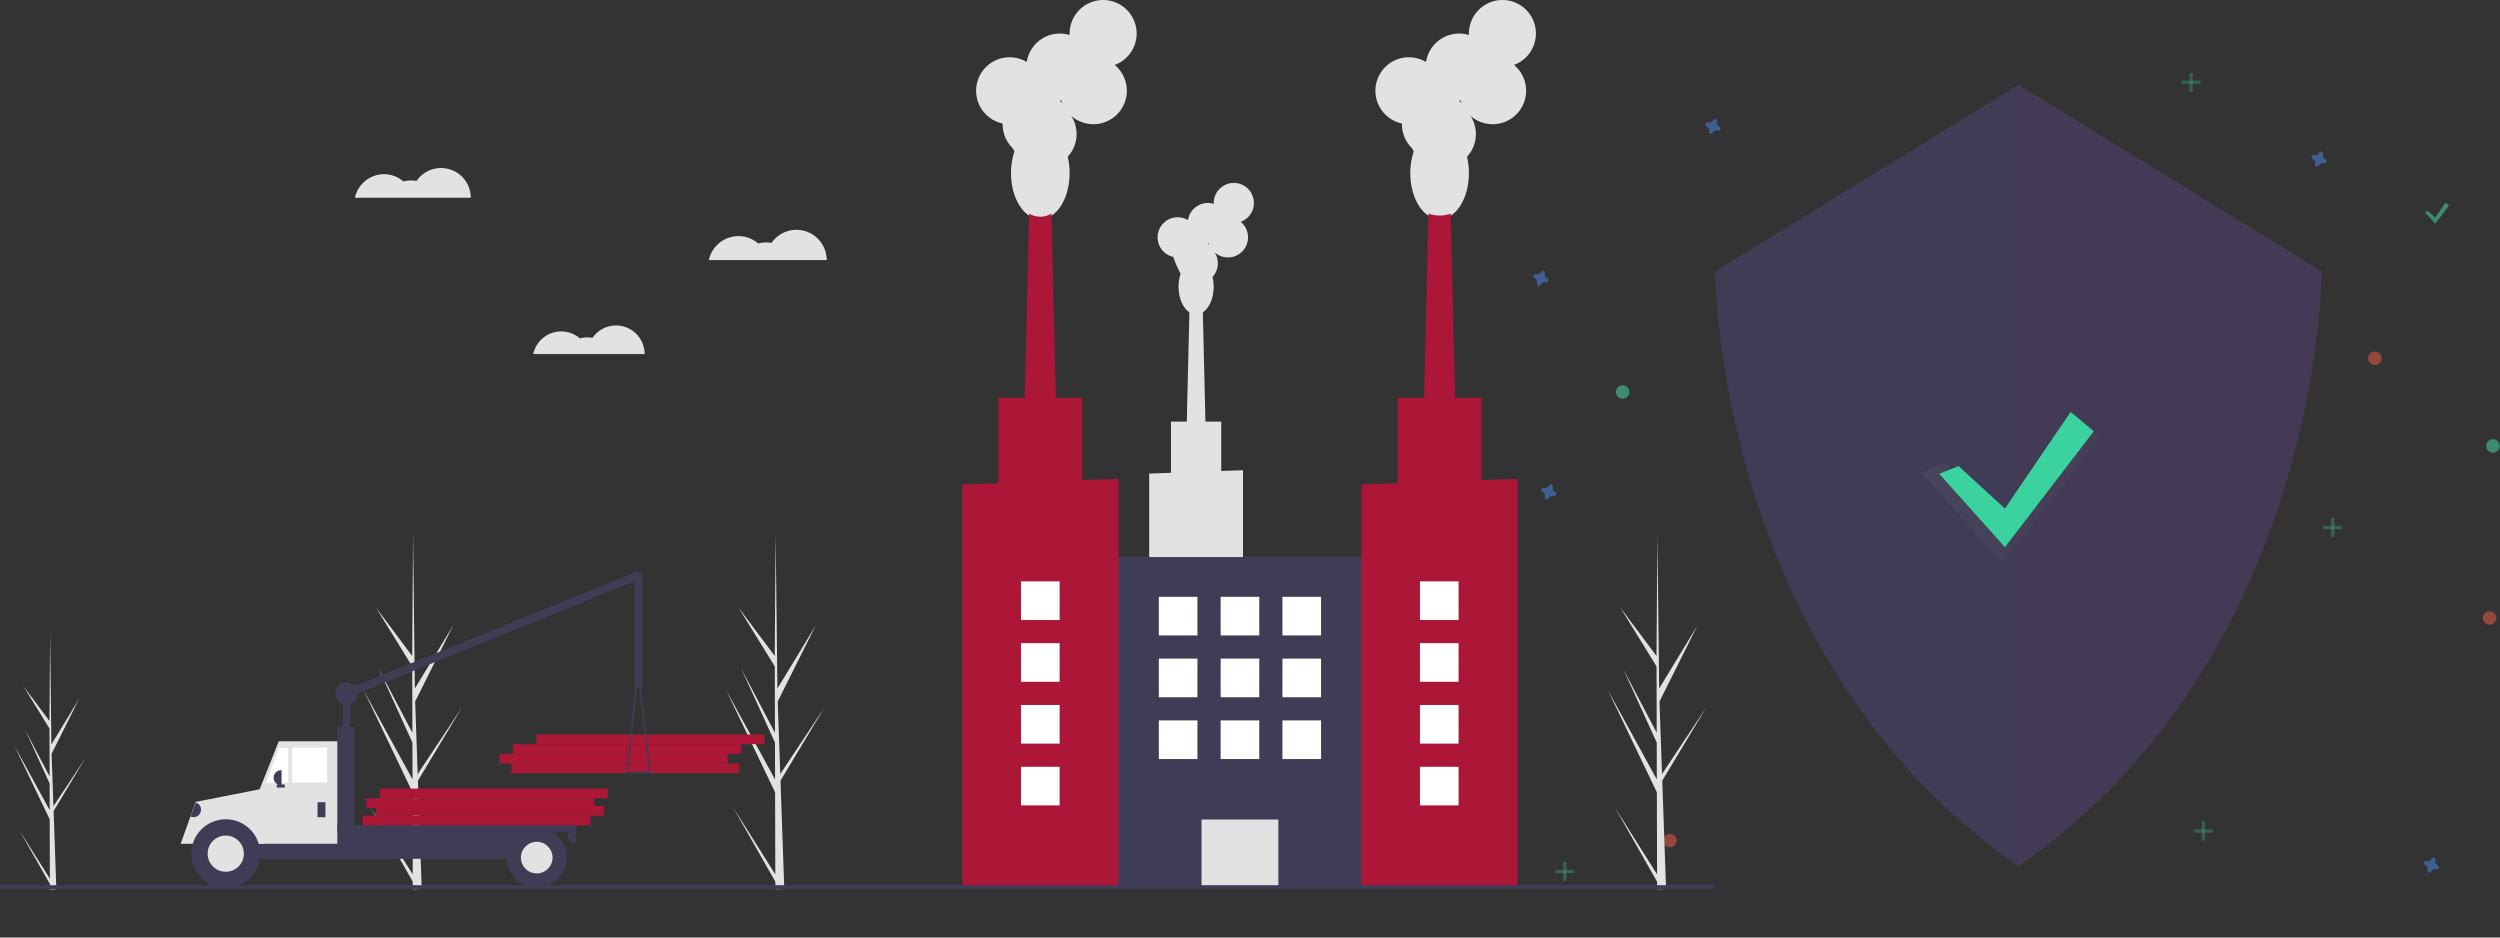 <svg width="344" height="129" viewBox="0 0 344 129" fill="none" xmlns="http://www.w3.org/2000/svg">
<rect x="0" y="0" width="344" height="129" fill="#333333" stroke="none"/>
<g clip-path="url(#clip0)">
<path d="M277.742 11.663L236.016 37.34C236.016 37.34 236.016 90.3 277.742 119.187C319.467 90.3 319.467 37.34 319.467 37.34L277.742 11.663Z" fill="#3F3D56"/>
<path opacity="0.04" d="M277.991 11.663L277.278 12.102V118.686C277.515 118.853 277.751 119.021 277.991 119.187C319.717 90.3 319.717 37.34 319.717 37.34L277.991 11.663Z" fill="#AC1637"/>
<g opacity="0.7">
<path opacity="0.7" d="M267.64 63.695L275.506 70.906L285.257 56.839L289.19 60.116L275.506 77.461L264.363 65.006L267.64 63.695Z" fill="url(#paint0_linear)"/>
</g>
<path d="M269.497 64.128L275.877 69.977L284.917 56.684L288.107 59.342L275.877 75.294L266.838 65.191L269.497 64.128Z" fill="#3AD29F"/>
<path opacity="0.5" d="M236.572 17.419C236.444 17.363 236.341 17.262 236.283 17.136C236.224 17.009 236.215 16.865 236.255 16.732C236.262 16.711 236.266 16.69 236.268 16.669C236.271 16.608 236.255 16.547 236.222 16.495C236.188 16.444 236.139 16.405 236.082 16.384C236.024 16.363 235.961 16.36 235.903 16.378C235.844 16.395 235.792 16.431 235.755 16.48C235.743 16.497 235.732 16.516 235.724 16.536C235.668 16.663 235.567 16.767 235.441 16.825C235.314 16.883 235.17 16.893 235.037 16.852C235.016 16.846 234.995 16.842 234.974 16.84C234.913 16.836 234.852 16.852 234.801 16.886C234.749 16.919 234.71 16.968 234.689 17.026C234.668 17.083 234.666 17.146 234.683 17.205C234.7 17.264 234.736 17.315 234.785 17.352C234.802 17.365 234.821 17.375 234.841 17.384C234.969 17.439 235.072 17.54 235.13 17.667C235.188 17.794 235.198 17.937 235.158 18.071C235.151 18.091 235.147 18.112 235.145 18.134C235.141 18.195 235.158 18.256 235.191 18.307C235.225 18.358 235.274 18.397 235.331 18.419C235.389 18.44 235.451 18.442 235.51 18.425C235.569 18.407 235.621 18.372 235.657 18.323C235.67 18.305 235.681 18.287 235.689 18.267C235.745 18.139 235.845 18.036 235.972 17.978C236.099 17.919 236.243 17.909 236.376 17.95C236.396 17.957 236.418 17.961 236.439 17.962C236.5 17.966 236.561 17.95 236.612 17.917C236.663 17.883 236.703 17.834 236.724 17.776C236.745 17.719 236.747 17.656 236.73 17.598C236.713 17.539 236.677 17.487 236.628 17.45C236.611 17.438 236.592 17.427 236.572 17.419Z" fill="#4D8AF0"/>
<path opacity="0.5" d="M213.984 67.7C213.856 67.644 213.753 67.543 213.695 67.417C213.636 67.29 213.627 67.146 213.667 67.013C213.674 66.992 213.678 66.971 213.68 66.95C213.683 66.889 213.667 66.828 213.634 66.777C213.6 66.725 213.551 66.686 213.494 66.665C213.436 66.644 213.374 66.642 213.315 66.659C213.256 66.676 213.204 66.712 213.168 66.761C213.155 66.778 213.144 66.797 213.136 66.817C213.08 66.945 212.98 67.048 212.853 67.106C212.726 67.165 212.582 67.174 212.449 67.134C212.428 67.127 212.407 67.123 212.386 67.121C212.325 67.118 212.264 67.134 212.213 67.167C212.161 67.201 212.122 67.25 212.101 67.307C212.08 67.365 212.078 67.427 212.095 67.486C212.112 67.545 212.148 67.597 212.197 67.633C212.214 67.646 212.233 67.657 212.253 67.665C212.381 67.721 212.484 67.822 212.542 67.948C212.601 68.075 212.61 68.219 212.57 68.352C212.563 68.373 212.559 68.394 212.557 68.415C212.554 68.476 212.57 68.537 212.603 68.588C212.637 68.639 212.686 68.679 212.743 68.7C212.801 68.721 212.863 68.723 212.922 68.706C212.981 68.689 213.033 68.653 213.069 68.604C213.082 68.587 213.093 68.568 213.101 68.548C213.157 68.42 213.258 68.317 213.384 68.259C213.511 68.2 213.655 68.191 213.788 68.231C213.809 68.238 213.83 68.242 213.851 68.244C213.912 68.247 213.973 68.231 214.024 68.198C214.076 68.164 214.115 68.115 214.136 68.058C214.157 68 214.159 67.938 214.142 67.879C214.125 67.82 214.089 67.768 214.04 67.731C214.023 67.719 214.004 67.708 213.984 67.7Z" fill="#4D8AF0"/>
<path opacity="0.5" d="M326.785 50.225C327.297 50.225 327.713 49.809 327.713 49.296C327.713 48.784 327.297 48.368 326.785 48.368C326.272 48.368 325.856 48.784 325.856 49.296C325.856 49.809 326.272 50.225 326.785 50.225Z" fill="#F55F44"/>
<path opacity="0.5" d="M229.782 116.595C230.294 116.595 230.71 116.179 230.71 115.667C230.71 115.154 230.294 114.738 229.782 114.738C229.269 114.738 228.854 115.154 228.854 115.667C228.854 116.179 229.269 116.595 229.782 116.595Z" fill="#F55F44"/>
<path opacity="0.5" d="M342.565 85.963C343.078 85.963 343.493 85.547 343.493 85.035C343.493 84.522 343.078 84.106 342.565 84.106C342.052 84.106 341.637 84.522 341.637 85.035C341.637 85.547 342.052 85.963 342.565 85.963Z" fill="#F55F44"/>
<path opacity="0.5" d="M319.961 21.906C319.833 21.85 319.73 21.75 319.671 21.623C319.613 21.496 319.603 21.352 319.644 21.219C319.65 21.198 319.655 21.177 319.656 21.156C319.66 21.095 319.644 21.034 319.61 20.983C319.577 20.931 319.528 20.892 319.47 20.871C319.413 20.85 319.35 20.848 319.291 20.865C319.233 20.882 319.181 20.918 319.144 20.967C319.131 20.984 319.121 21.003 319.113 21.023C319.057 21.151 318.956 21.254 318.829 21.312C318.703 21.371 318.559 21.38 318.425 21.34C318.405 21.333 318.384 21.329 318.362 21.327C318.301 21.324 318.241 21.34 318.189 21.373C318.138 21.407 318.099 21.456 318.078 21.513C318.056 21.571 318.054 21.634 318.072 21.692C318.089 21.751 318.125 21.803 318.174 21.84C318.191 21.852 318.21 21.863 318.229 21.871C318.357 21.927 318.46 22.028 318.519 22.154C318.577 22.281 318.587 22.425 318.546 22.558C318.54 22.579 318.536 22.6 318.534 22.621C318.53 22.682 318.546 22.743 318.58 22.794C318.613 22.846 318.662 22.885 318.72 22.906C318.777 22.927 318.84 22.929 318.899 22.912C318.958 22.895 319.009 22.859 319.046 22.81C319.059 22.793 319.069 22.774 319.078 22.754C319.133 22.626 319.234 22.523 319.361 22.465C319.487 22.406 319.631 22.397 319.765 22.437C319.785 22.444 319.806 22.448 319.828 22.45C319.889 22.453 319.95 22.437 320.001 22.404C320.052 22.37 320.091 22.321 320.112 22.264C320.134 22.206 320.136 22.144 320.119 22.085C320.101 22.026 320.066 21.974 320.017 21.938C319.999 21.925 319.981 21.914 319.961 21.906Z" fill="#4D8AF0"/>
<path opacity="0.5" d="M335.432 119.063C335.304 119.008 335.201 118.907 335.143 118.78C335.084 118.653 335.074 118.51 335.115 118.376C335.122 118.356 335.126 118.335 335.127 118.313C335.131 118.252 335.115 118.191 335.082 118.14C335.048 118.089 334.999 118.05 334.942 118.028C334.884 118.007 334.821 118.005 334.763 118.022C334.704 118.04 334.652 118.075 334.615 118.124C334.603 118.142 334.592 118.16 334.584 118.18C334.528 118.308 334.427 118.411 334.301 118.469C334.174 118.528 334.03 118.538 333.897 118.497C333.876 118.49 333.855 118.486 333.834 118.485C333.772 118.481 333.712 118.497 333.66 118.53C333.609 118.564 333.57 118.613 333.549 118.67C333.528 118.728 333.526 118.791 333.543 118.849C333.56 118.908 333.596 118.96 333.645 118.997C333.662 119.009 333.681 119.02 333.701 119.028C333.829 119.084 333.932 119.185 333.99 119.311C334.048 119.438 334.058 119.582 334.017 119.715C334.011 119.736 334.007 119.757 334.005 119.778C334.001 119.84 334.017 119.9 334.051 119.952C334.084 120.003 334.133 120.042 334.191 120.063C334.248 120.084 334.311 120.086 334.37 120.069C334.429 120.052 334.48 120.016 334.517 119.967C334.53 119.95 334.541 119.931 334.549 119.911C334.604 119.783 334.705 119.68 334.832 119.622C334.959 119.564 335.102 119.554 335.236 119.595C335.256 119.601 335.277 119.605 335.299 119.607C335.36 119.611 335.421 119.595 335.472 119.561C335.523 119.528 335.562 119.479 335.584 119.421C335.605 119.364 335.607 119.301 335.59 119.242C335.572 119.183 335.537 119.132 335.488 119.095C335.47 119.082 335.452 119.072 335.432 119.063Z" fill="#4D8AF0"/>
<path opacity="0.5" d="M212.902 38.304C212.774 38.249 212.671 38.148 212.612 38.021C212.554 37.895 212.544 37.751 212.585 37.617C212.591 37.597 212.596 37.576 212.597 37.554C212.601 37.493 212.585 37.432 212.551 37.381C212.518 37.33 212.469 37.291 212.411 37.27C212.354 37.248 212.291 37.246 212.232 37.264C212.174 37.281 212.122 37.316 212.085 37.365C212.072 37.383 212.062 37.401 212.053 37.421C211.998 37.549 211.897 37.652 211.77 37.711C211.644 37.769 211.5 37.779 211.366 37.738C211.346 37.732 211.325 37.727 211.303 37.726C211.242 37.722 211.182 37.738 211.13 37.772C211.079 37.805 211.04 37.854 211.019 37.912C210.997 37.969 210.995 38.032 211.013 38.091C211.03 38.149 211.066 38.201 211.114 38.238C211.132 38.251 211.151 38.261 211.17 38.27C211.298 38.325 211.401 38.426 211.46 38.553C211.518 38.679 211.528 38.823 211.487 38.957C211.481 38.977 211.476 38.998 211.475 39.02C211.471 39.081 211.487 39.142 211.521 39.193C211.554 39.244 211.603 39.283 211.661 39.304C211.718 39.326 211.781 39.328 211.84 39.31C211.898 39.293 211.95 39.257 211.987 39.209C212 39.191 212.01 39.172 212.019 39.153C212.074 39.025 212.175 38.922 212.302 38.863C212.428 38.805 212.572 38.795 212.706 38.836C212.726 38.842 212.747 38.846 212.769 38.848C212.83 38.852 212.89 38.836 212.942 38.802C212.993 38.769 213.032 38.72 213.053 38.662C213.075 38.605 213.077 38.542 213.059 38.483C213.042 38.425 213.006 38.373 212.958 38.336C212.94 38.323 212.921 38.313 212.902 38.304Z" fill="#4D8AF0"/>
<path opacity="0.5" d="M223.284 54.865C223.796 54.865 224.212 54.45 224.212 53.937C224.212 53.424 223.796 53.009 223.284 53.009C222.771 53.009 222.355 53.424 222.355 53.937C222.355 54.45 222.771 54.865 223.284 54.865Z" fill="#47E6B1"/>
<path opacity="0.5" d="M343.029 62.292C343.542 62.292 343.958 61.877 343.958 61.364C343.958 60.851 343.542 60.435 343.029 60.435C342.517 60.435 342.101 60.851 342.101 61.364C342.101 61.877 342.517 62.292 343.029 62.292Z" fill="#47E6B1"/>
<g opacity="0.5">
<path opacity="0.5" d="M301.722 10H301.258V12.63H301.722V10Z" fill="#47E6B1"/>
<path opacity="0.5" d="M302.805 11.547V11.083H300.175V11.547H302.805Z" fill="#47E6B1"/>
</g>
<g opacity="0.5">
<path opacity="0.5" d="M303.424 113.036H302.959V115.666H303.424V113.036Z" fill="#47E6B1"/>
<path opacity="0.5" d="M304.506 114.583V114.119H301.876V114.583H304.506Z" fill="#47E6B1"/>
</g>
<g opacity="0.5">
<path opacity="0.5" d="M215.549 118.606H215.084V121.237H215.549V118.606Z" fill="#47E6B1"/>
<path opacity="0.5" d="M216.631 120.154V119.689H214.001V120.154H216.631Z" fill="#47E6B1"/>
</g>
<g opacity="0.5">
<path opacity="0.5" d="M321.215 71.266H320.751V73.896H321.215V71.266Z" fill="#47E6B1"/>
<path opacity="0.5" d="M322.298 72.813V72.349H319.668V72.813H322.298Z" fill="#47E6B1"/>
</g>
<path opacity="0.5" d="M334.088 29.032L335.085 29.946L336.497 27.869L336.996 28.285L335.085 30.777L333.673 29.198L334.088 29.032Z" fill="#47E6B1"/>
</g>
<g clip-path="url(#clip1)">
<path d="M56.794 120.314L50.981 111.088L56.797 121.319L56.8 122.37C57.215 122.365 57.625 122.349 58.032 122.322L57.558 108.818L57.564 108.714L57.553 108.694L57.508 107.418L63.587 97.306L57.502 106.462L57.483 106.732L57.125 96.529L62.351 86.068L57.084 94.737L56.84 73.589L56.838 73.519L56.837 73.588L56.718 90.261L51.725 83.59L56.723 91.698L56.746 100.83L52.113 92.01L56.748 102.172L56.761 107.25L50.031 94.97L56.767 109.022L56.794 120.314Z" fill="#E2E2E2"/>
<path d="M106.682 120.314L100.868 111.088L106.685 121.319L106.688 122.37C107.103 122.365 107.513 122.349 107.919 122.322L107.445 108.818L107.451 108.714L107.441 108.694L107.396 107.418L113.474 97.306L107.389 106.462L107.371 106.732L107.013 96.529L112.239 86.068L106.972 94.737L106.727 73.589L106.726 73.519L106.725 73.588L106.606 90.261L101.613 83.59L106.61 91.698L106.634 100.83L102 92.01L106.636 102.172L106.649 107.25L99.919 94.97L106.654 109.022L106.682 120.314Z" fill="#E2E2E2"/>
<path d="M6.86 120.907L2.662 114.245L6.862 121.632L6.864 122.392C7.163 122.388 7.46 122.377 7.753 122.357L7.411 112.606L7.415 112.53L7.408 112.516L7.375 111.595L11.764 104.293L7.37 110.905L7.357 111.1L7.099 103.732L10.872 96.178L7.069 102.438L6.892 87.167L6.891 87.116L6.891 87.166L6.805 99.206L3.199 94.389L6.808 100.243L6.825 106.837L3.479 100.469L6.827 107.807L6.836 111.474L1.976 102.606L6.84 112.753L6.86 120.907Z" fill="#E2E2E2"/>
<path d="M228.013 120.314L222.199 111.088L228.015 121.319L228.018 122.37C228.433 122.365 228.844 122.349 229.25 122.322L228.776 108.818L228.782 108.714L228.771 108.694L228.726 107.418L234.805 97.306L228.72 106.462L228.702 106.732L228.344 96.529L233.569 86.068L228.303 94.737L228.058 73.589L228.057 73.519L228.056 73.588L227.936 90.261L222.943 83.59L227.941 91.698L227.964 100.83L223.331 92.01L227.967 102.172L227.979 107.25L221.25 94.97L227.985 109.022L228.013 120.314Z" fill="#E2E2E2"/>
<path d="M70.352 106.384H101.712V105.055H70.352V106.384Z" fill="#AC1637"/>
<path d="M68.757 105.055H100.118V103.726H68.757V105.055Z" fill="#AC1637"/>
<path d="M70.618 103.727H101.978V102.398H70.618V103.727Z" fill="#AC1637"/>
<path d="M73.807 102.397H105.167V101.069H73.807V102.397Z" fill="#AC1637"/>
<path d="M47.124 102.928H48.212V95.197H47.124V102.928Z" fill="#3F3D56"/>
<path d="M47.122 95.099L47.531 96.107L87.824 79.753L87.414 78.744L47.122 95.099Z" fill="#3F3D56"/>
<path d="M26.98 114.469H36.453V110.767H26.98V114.469Z" fill="#3F3D56"/>
<path d="M27.852 118.171H74.562V114.033H27.852V118.171Z" fill="#3F3D56"/>
<path d="M35.527 116.102H46.742V102.002H38.358L35.527 109.114V116.102Z" fill="#E2E2E2"/>
<path d="M40.21 107.664H45.001V102.873H40.21V107.664Z" fill="white"/>
<path d="M36.616 107.718H39.665V102.928H38.358L36.616 107.718Z" fill="white"/>
<path d="M43.694 112.455H44.783V110.386H43.694V112.455Z" fill="#3F3D56"/>
<path d="M38.74 108.045H38.685C38.411 108.045 38.148 107.936 37.954 107.742C37.76 107.548 37.651 107.285 37.651 107.011C37.651 106.736 37.76 106.473 37.954 106.279C38.148 106.085 38.411 105.976 38.685 105.976H38.74V108.045Z" fill="#3F3D56"/>
<path d="M79.244 116.103H79.19C78.915 116.103 78.652 115.994 78.458 115.8C78.264 115.606 78.155 115.342 78.155 115.068C78.155 114.794 78.264 114.531 78.458 114.337C78.652 114.143 78.915 114.034 79.19 114.034H79.244V116.103V116.103Z" fill="#3F3D56"/>
<path d="M31.172 114.018C30.362 114.029 29.566 114.221 28.84 114.582C28.116 114.943 27.481 115.463 26.985 116.103H24.857L26.926 110.34L36.562 108.439L36.29 116.103H35.359C34.863 115.463 34.229 114.943 33.504 114.582C32.779 114.221 31.982 114.029 31.172 114.018Z" fill="#E2E2E2"/>
<path d="M31.064 122.2C33.679 122.2 35.8 120.08 35.8 117.464C35.8 114.848 33.679 112.728 31.064 112.728C28.448 112.728 26.327 114.848 26.327 117.464C26.327 120.08 28.448 122.2 31.064 122.2Z" fill="#3F3D56"/>
<path d="M31.063 119.956C32.44 119.956 33.556 118.84 33.556 117.464C33.556 116.087 32.44 114.971 31.063 114.971C29.686 114.971 28.57 116.087 28.57 117.464C28.57 118.84 29.686 119.956 31.063 119.956Z" fill="#E2E2E2"/>
<path d="M73.854 122.145C76.139 122.145 77.992 120.293 77.992 118.008C77.992 115.723 76.139 113.87 73.854 113.87C71.569 113.87 69.717 115.723 69.717 118.008C69.717 120.293 71.569 122.145 73.854 122.145Z" fill="#3F3D56"/>
<path d="M73.854 120.185C75.057 120.185 76.032 119.21 76.032 118.008C76.032 116.805 75.057 115.83 73.854 115.83C72.652 115.83 71.677 116.805 71.677 118.008C71.677 119.21 72.652 120.185 73.854 120.185Z" fill="#E2E2E2"/>
<path d="M46.416 116.537H48.703V100.041H46.416V116.537Z" fill="#3F3D56"/>
<path d="M46.416 114.523H79.299V113.543H46.416V114.523Z" fill="#3F3D56"/>
<path d="M38.087 108.372H39.175V107.937H38.087V108.372Z" fill="#3F3D56"/>
<path d="M86.213 106.377C86.203 106.365 86.195 106.352 86.19 106.337C86.185 106.323 86.184 106.307 86.185 106.292L87.687 92.092C87.69 92.065 87.702 92.04 87.722 92.022C87.742 92.004 87.768 91.994 87.795 91.994H87.795C87.822 91.994 87.848 92.004 87.868 92.022C87.888 92.04 87.9 92.064 87.903 92.091L89.527 106.262C89.529 106.277 89.528 106.292 89.523 106.307C89.519 106.321 89.511 106.335 89.501 106.346C89.491 106.358 89.478 106.367 89.465 106.373C89.451 106.379 89.436 106.383 89.42 106.383L86.294 106.412H86.293C86.278 106.412 86.263 106.409 86.249 106.403C86.236 106.397 86.223 106.388 86.213 106.377ZM87.799 93.097L86.415 106.193L89.297 106.166L87.799 93.097Z" fill="#3F3D56"/>
<path d="M26.946 110.424L26.997 110.443C27.253 110.54 27.461 110.735 27.574 110.985C27.686 111.235 27.695 111.52 27.598 111.777C27.501 112.033 27.306 112.241 27.056 112.353C26.806 112.466 26.521 112.475 26.265 112.378L26.214 112.359L26.946 110.424Z" fill="#3F3D56"/>
<path d="M87.302 94.652H88.391V78.755H87.302V94.652Z" fill="#3F3D56"/>
<path d="M47.668 96.939C48.51 96.939 49.192 96.257 49.192 95.415C49.192 94.573 48.51 93.891 47.668 93.891C46.826 93.891 46.144 94.573 46.144 95.415C46.144 96.257 46.826 96.939 47.668 96.939Z" fill="#3F3D56"/>
<path d="M49.888 113.561H81.249V112.232H49.888V113.561Z" fill="#AC1637"/>
<path d="M51.748 112.231H83.109V110.903H51.748V112.231Z" fill="#AC1637"/>
<path d="M50.419 111.168H81.78V109.839H50.419V111.168Z" fill="#AC1637"/>
<path d="M52.28 109.84H83.64V108.511H52.28V109.84Z" fill="#AC1637"/>
<path d="M101.612 32.487C102.612 32.486 103.578 32.846 104.333 33.501C104.929 33.338 105.555 33.31 106.163 33.42C106.667 32.689 107.391 32.139 108.23 31.849C109.069 31.558 109.979 31.544 110.827 31.808C111.675 32.072 112.416 32.6 112.942 33.315C113.468 34.03 113.752 34.895 113.752 35.782H97.541C97.74 34.85 98.252 34.014 98.993 33.414C99.734 32.815 100.659 32.487 101.612 32.487Z" fill="#E2E2E2"/>
<path d="M77.224 45.602C78.169 45.601 79.082 45.941 79.796 46.56C80.36 46.406 80.951 46.38 81.526 46.484C82.002 45.793 82.687 45.272 83.481 44.998C84.274 44.724 85.134 44.711 85.935 44.96C86.737 45.209 87.438 45.709 87.935 46.385C88.433 47.06 88.701 47.878 88.701 48.717H73.375C73.563 47.836 74.048 47.045 74.748 46.478C75.449 45.911 76.323 45.602 77.224 45.602Z" fill="#E2E2E2"/>
<path d="M52.84 23.971C53.824 23.97 54.774 24.324 55.517 24.968C56.103 24.808 56.718 24.781 57.317 24.889C57.812 24.17 58.525 23.628 59.35 23.343C60.176 23.058 61.071 23.044 61.905 23.303C62.738 23.563 63.467 24.082 63.985 24.785C64.503 25.489 64.782 26.339 64.782 27.212H48.836C49.032 26.295 49.536 25.473 50.265 24.883C50.993 24.293 51.903 23.971 52.84 23.971Z" fill="#E2E2E2"/>
<path d="M158.13 65.161V98.357H171.04V64.7L168.043 64.807V58.015H165.869L165.511 42.972C166.388 42.4 167.006 41.043 167.006 39.458C167.007 39.003 166.954 38.549 166.848 38.106C167.263 37.657 167.517 37.083 167.571 36.474C167.625 35.865 167.475 35.255 167.146 34.74C167.421 34.981 167.742 35.165 168.09 35.281C168.437 35.397 168.804 35.443 169.17 35.416C169.535 35.389 169.891 35.289 170.218 35.123C170.544 34.958 170.835 34.728 171.072 34.45C171.309 34.17 171.489 33.847 171.6 33.498C171.712 33.149 171.753 32.782 171.721 32.417C171.689 32.052 171.585 31.697 171.415 31.372C171.245 31.048 171.012 30.761 170.73 30.527C171.204 30.352 171.622 30.05 171.936 29.655C172.251 29.259 172.452 28.785 172.516 28.284C172.581 27.782 172.506 27.273 172.301 26.81C172.096 26.348 171.769 25.951 171.354 25.662C170.939 25.373 170.453 25.203 169.949 25.171C169.444 25.138 168.94 25.245 168.492 25.479C168.044 25.713 167.668 26.065 167.406 26.497C167.144 26.93 167.006 27.426 167.006 27.931C167.006 27.972 167.007 28.012 167.009 28.052C166.629 27.936 166.228 27.903 165.835 27.956C165.441 28.008 165.063 28.144 164.727 28.356C164.391 28.567 164.104 28.848 163.886 29.18C163.668 29.512 163.524 29.887 163.464 30.28C163.119 30.075 162.733 29.947 162.334 29.906C161.935 29.864 161.531 29.91 161.152 30.041C160.772 30.171 160.425 30.382 160.135 30.66C159.845 30.938 159.62 31.275 159.473 31.649C159.327 32.023 159.264 32.424 159.288 32.825C159.312 33.225 159.424 33.616 159.614 33.969C159.804 34.323 160.07 34.631 160.391 34.871C160.712 35.112 161.082 35.28 161.475 35.363C161.474 35.383 161.473 35.403 161.473 35.423C161.73 36.199 162.057 36.949 162.45 37.665C162.258 38.243 162.161 38.849 162.165 39.458C162.165 41.043 162.782 42.4 163.659 42.972L163.301 58.015H161.127V65.054L158.13 65.161ZM166.192 33.464L166.199 33.464C166.239 33.464 166.278 33.463 166.318 33.461C166.343 33.543 166.371 33.623 166.403 33.701C166.337 33.618 166.267 33.539 166.192 33.464Z" fill="#E2E2E2"/>
<path d="M151.023 121.986H190.212V76.65H151.023V121.986Z" fill="#3F3D56"/>
<path d="M165.334 121.986H175.9V112.765H165.334V121.986Z" fill="#E2E2E2"/>
<path d="M137.962 16.996C137.961 17.029 137.959 17.063 137.959 17.096C137.958 17.713 138.082 18.323 138.322 18.891C138.562 19.459 138.914 19.973 139.357 20.402C139.426 20.549 139.503 20.693 139.587 20.832C139.267 21.796 139.106 22.805 139.112 23.82C139.112 27.321 140.918 30.16 143.146 30.16C145.374 30.16 147.18 27.321 147.18 23.82C147.182 23.062 147.094 22.306 146.917 21.568C147.609 20.819 148.033 19.863 148.123 18.847C148.213 17.832 147.963 16.815 147.413 15.957C147.873 16.359 148.408 16.665 148.987 16.858C149.566 17.052 150.178 17.128 150.787 17.083C151.395 17.038 151.989 16.872 152.533 16.596C153.078 16.32 153.562 15.938 153.957 15.473C154.353 15.008 154.652 14.469 154.838 13.888C155.024 13.306 155.092 12.693 155.039 12.085C154.986 11.477 154.813 10.885 154.529 10.345C154.246 9.804 153.857 9.325 153.387 8.936C154.178 8.644 154.873 8.141 155.398 7.482C155.923 6.823 156.257 6.032 156.365 5.197C156.472 4.361 156.348 3.512 156.006 2.741C155.665 1.971 155.119 1.309 154.427 0.827C153.736 0.345 152.926 0.062 152.085 0.008C151.244 -0.045 150.405 0.132 149.658 0.522C148.911 0.912 148.285 1.499 147.848 2.22C147.411 2.94 147.18 3.767 147.18 4.61C147.18 4.677 147.182 4.744 147.185 4.811C146.552 4.617 145.885 4.563 145.229 4.65C144.573 4.737 143.943 4.965 143.383 5.317C142.822 5.669 142.344 6.138 141.981 6.691C141.617 7.244 141.378 7.87 141.277 8.524C140.702 8.182 140.06 7.969 139.394 7.9C138.729 7.831 138.056 7.908 137.423 8.125C136.791 8.342 136.213 8.694 135.73 9.157C135.246 9.62 134.87 10.183 134.626 10.806C134.382 11.429 134.277 12.098 134.318 12.765C134.358 13.433 134.543 14.084 134.861 14.673C135.178 15.262 135.62 15.775 136.155 16.176C136.691 16.577 137.307 16.857 137.962 16.996ZM145.835 13.831C145.902 13.831 145.968 13.828 146.034 13.825C146.075 13.962 146.123 14.095 146.176 14.226C146.066 14.087 145.948 13.955 145.823 13.83L145.835 13.831Z" fill="#E2E2E2"/>
<path d="M140.84 61.665H145.451L145.287 54.75V54.747L144.683 29.391C144.22 29.674 143.688 29.823 143.146 29.823C142.603 29.823 142.071 29.674 141.608 29.391L141.005 54.747V54.75L140.84 61.665Z" fill="#AC1637"/>
<path d="M132.389 66.659V121.986H153.903V65.891L148.909 66.069V54.75H137.382V66.481L132.389 66.659Z" fill="#AC1637"/>
<path d="M192.904 16.996C192.903 17.029 192.901 17.063 192.901 17.096C192.901 17.713 193.024 18.323 193.264 18.891C193.505 19.459 193.857 19.973 194.299 20.402C194.369 20.549 194.445 20.693 194.53 20.832C194.209 21.796 194.049 22.805 194.054 23.82C194.054 27.321 195.86 30.16 198.088 30.16C200.316 30.16 202.122 27.321 202.122 23.82C202.124 23.062 202.036 22.306 201.86 21.568C202.551 20.819 202.975 19.863 203.065 18.847C203.155 17.832 202.905 16.815 202.356 15.957C202.815 16.359 203.35 16.665 203.929 16.858C204.508 17.052 205.12 17.128 205.729 17.083C206.338 17.038 206.932 16.872 207.476 16.596C208.02 16.32 208.504 15.938 208.9 15.473C209.295 15.008 209.595 14.469 209.78 13.888C209.966 13.306 210.034 12.693 209.981 12.085C209.928 11.477 209.755 10.886 209.471 10.345C209.188 9.804 208.8 9.325 208.33 8.936C209.12 8.644 209.816 8.141 210.341 7.482C210.865 6.823 211.2 6.032 211.307 5.197C211.414 4.361 211.29 3.512 210.949 2.741C210.607 1.971 210.061 1.309 209.37 0.827C208.679 0.345 207.868 0.062 207.028 0.008C206.187 -0.045 205.347 0.132 204.6 0.522C203.853 0.912 203.227 1.499 202.79 2.22C202.354 2.94 202.123 3.767 202.122 4.61C202.122 4.677 202.125 4.744 202.128 4.811C201.495 4.617 200.827 4.563 200.171 4.65C199.515 4.737 198.885 4.965 198.325 5.317C197.764 5.669 197.286 6.138 196.923 6.691C196.56 7.244 196.32 7.87 196.22 8.524C195.645 8.182 195.002 7.969 194.337 7.9C193.671 7.831 192.999 7.908 192.366 8.125C191.733 8.342 191.155 8.694 190.672 9.157C190.189 9.62 189.812 10.183 189.569 10.806C189.325 11.429 189.219 12.098 189.26 12.765C189.3 13.433 189.486 14.084 189.803 14.673C190.121 15.262 190.562 15.775 191.098 16.176C191.633 16.577 192.25 16.857 192.904 16.996ZM200.778 13.831C200.844 13.831 200.91 13.828 200.976 13.825C201.018 13.962 201.065 14.095 201.119 14.226C201.009 14.087 200.891 13.955 200.766 13.83L200.778 13.831Z" fill="#E2E2E2"/>
<path d="M195.783 61.665H200.393L199.625 29.392C198.631 29.749 197.545 29.749 196.551 29.392L195.783 61.665Z" fill="#AC1637"/>
<path d="M187.331 66.659V121.986H208.847V65.891L207.08 65.955L203.851 66.069V54.75H192.324V66.481L187.331 66.659Z" fill="#AC1637"/>
<path d="M176.464 87.436H181.779V82.121H176.464V87.436Z" fill="white"/>
<path d="M167.96 87.436H173.275V82.121H167.96V87.436Z" fill="white"/>
<path d="M159.455 87.436H164.77V82.121H159.455V87.436Z" fill="white"/>
<path d="M176.464 95.94H181.779V90.625H176.464V95.94Z" fill="white"/>
<path d="M167.96 95.94H173.275V90.625H167.96V95.94Z" fill="white"/>
<path d="M159.455 95.94H164.77V90.625H159.455V95.94Z" fill="white"/>
<path d="M176.464 104.445H181.779V99.13H176.464V104.445Z" fill="white"/>
<path d="M167.96 104.445H173.275V99.13H167.96V104.445Z" fill="white"/>
<path d="M159.455 104.445H164.77V99.13H159.455V104.445Z" fill="white"/>
<path d="M140.488 85.311H145.804V79.995H140.488V85.311Z" fill="white"/>
<path d="M140.488 93.814H145.804V88.499H140.488V93.814Z" fill="white"/>
<path d="M140.488 102.319H145.804V97.004H140.488V102.319Z" fill="white"/>
<path d="M140.488 110.824H145.804V105.509H140.488V110.824Z" fill="white"/>
<path d="M195.386 85.311H200.701V79.995H195.386V85.311Z" fill="white"/>
<path d="M195.386 93.814H200.701V88.499H195.386V93.814Z" fill="white"/>
<path d="M195.386 102.319H200.701V97.004H195.386V102.319Z" fill="white"/>
<path d="M195.386 110.824H200.701V105.509H195.386V110.824Z" fill="white"/>
<path d="M236 121.799H0V122.33H236V121.799Z" fill="#3F3D56"/>
</g>
<defs>
<linearGradient id="paint0_linear" x1="264.363" y1="67.15" x2="289.19" y2="67.15" gradientUnits="userSpaceOnUse">
<stop stop-color="#808080" stop-opacity="0.25"/>
<stop offset="0.535" stop-color="#808080" stop-opacity="0.12"/>
<stop offset="1" stop-color="#808080" stop-opacity="0.1"/>
</linearGradient>
<clipPath id="clip0">
<rect x="211" y="10" width="132.958" height="118.784" fill="white"/>
</clipPath>
<clipPath id="clip1">
<rect width="236" height="122.392" fill="white"/>
</clipPath>
</defs>
</svg>
